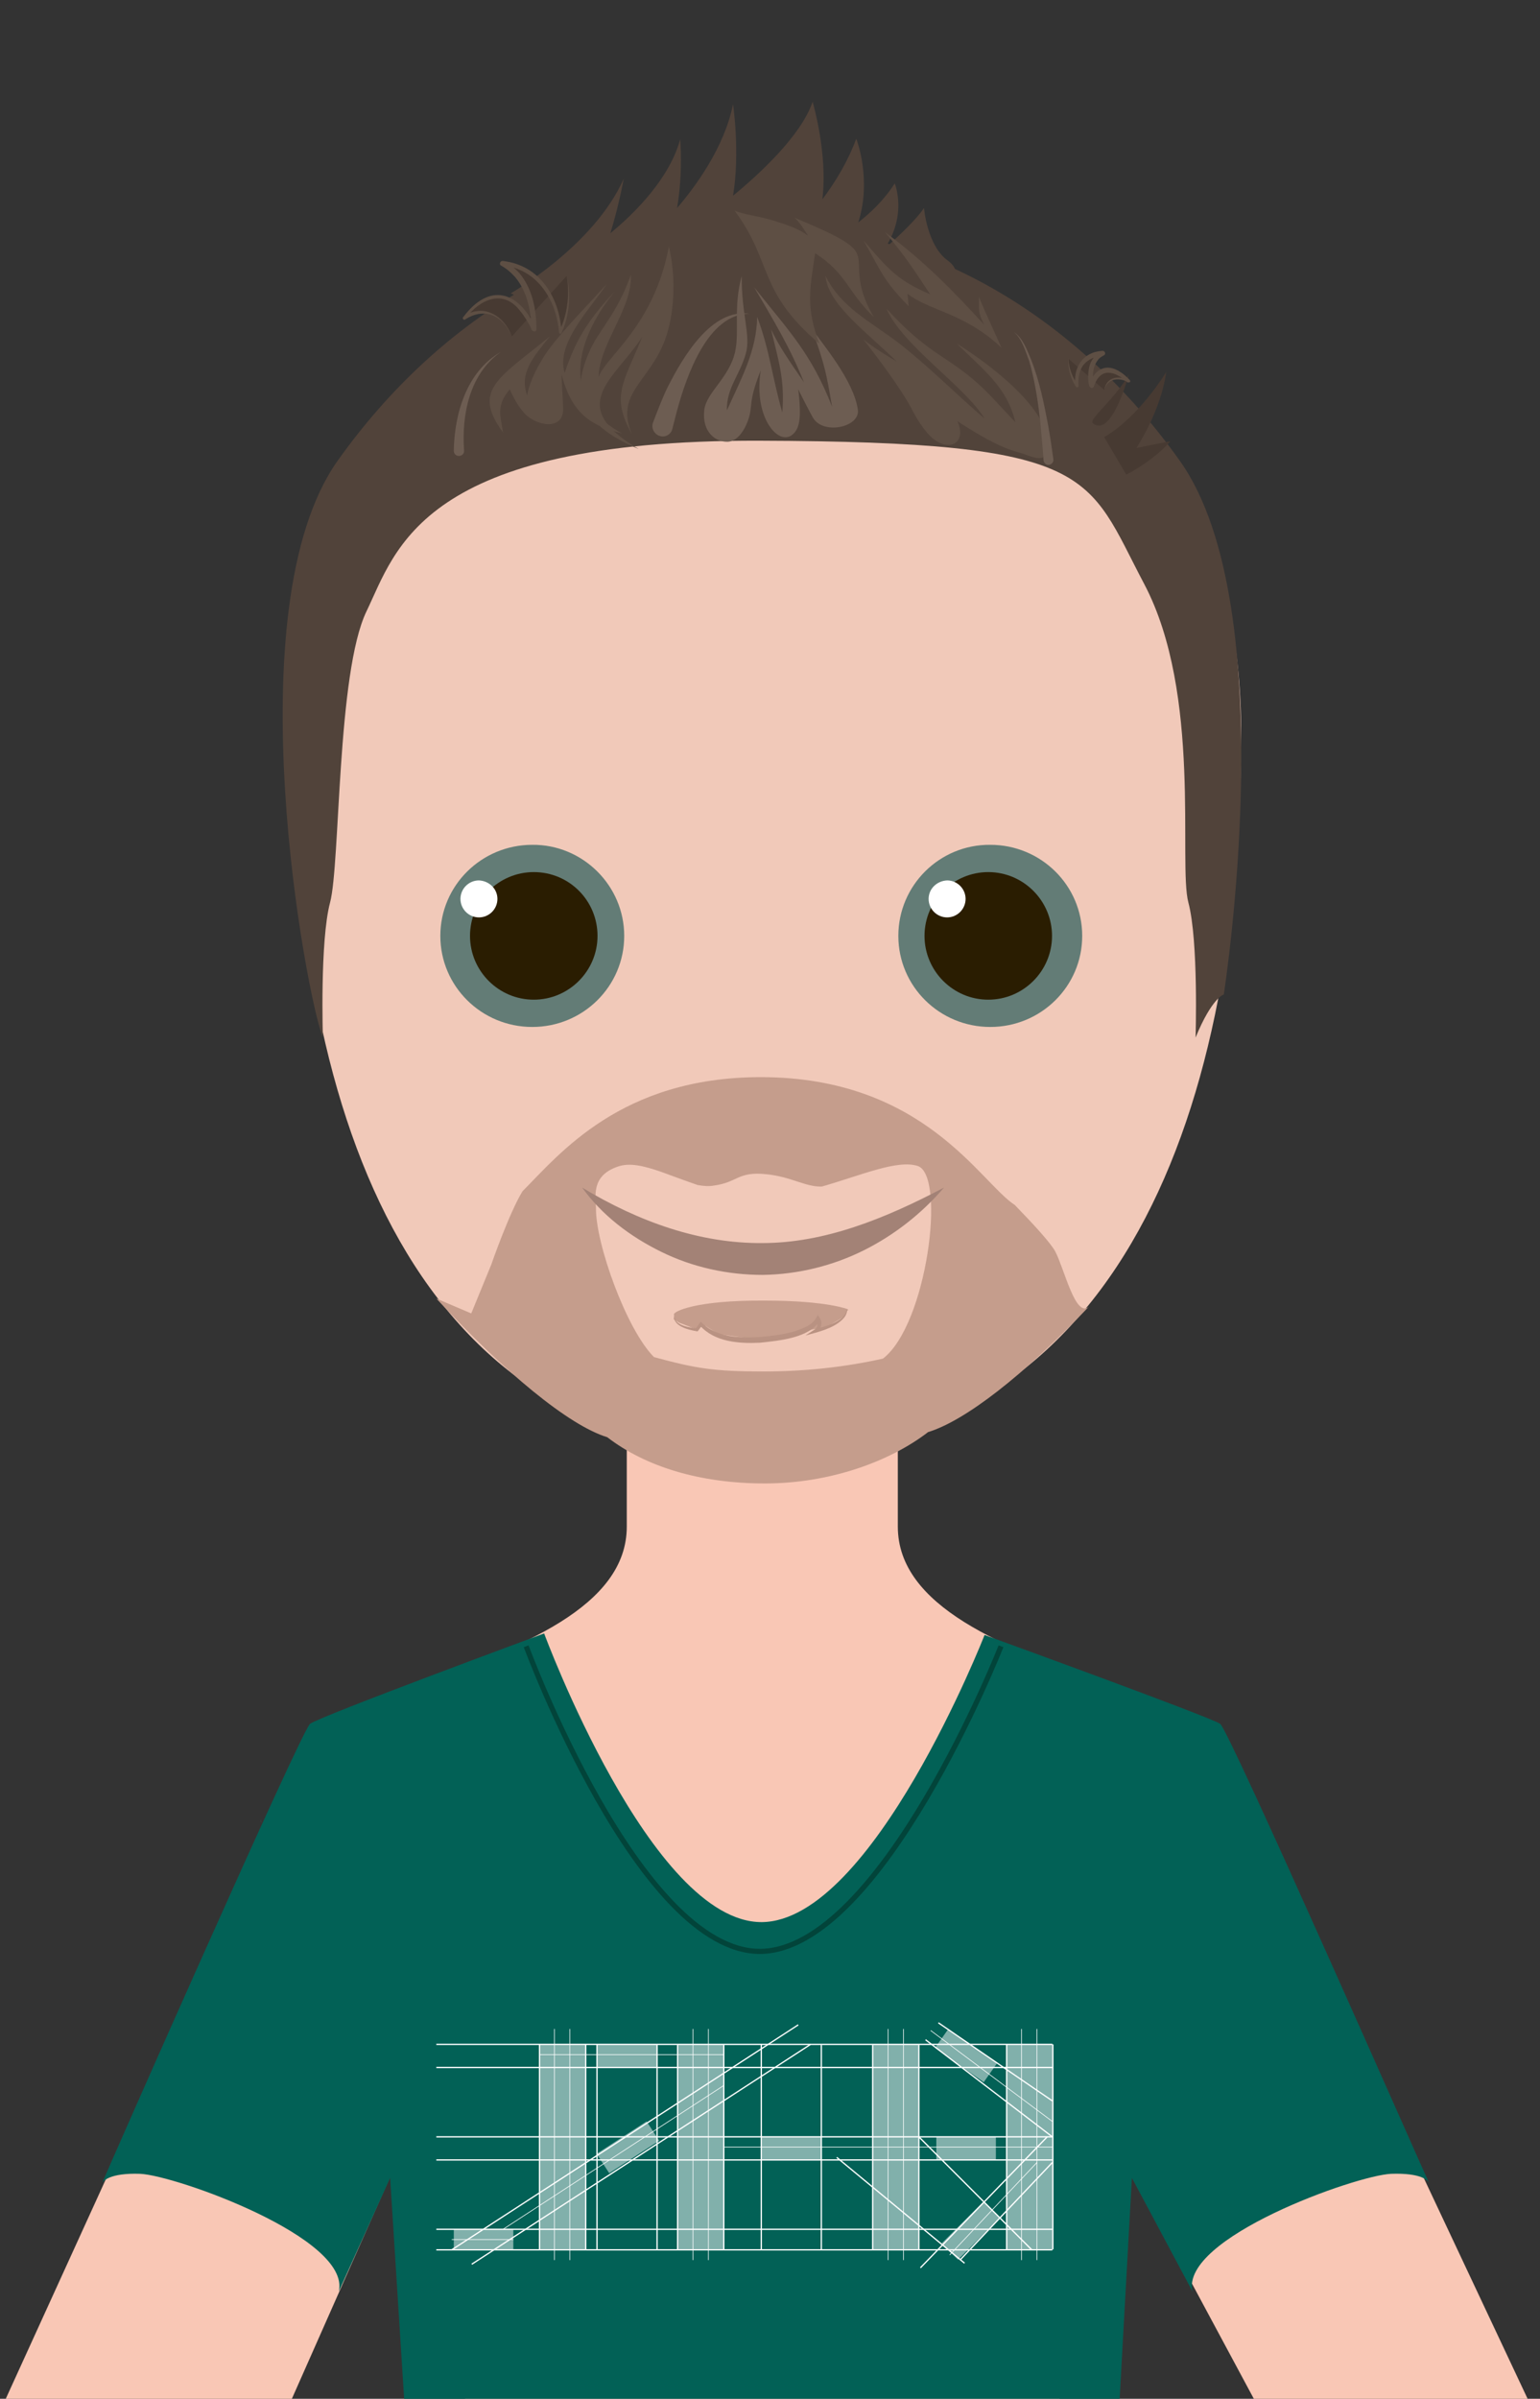 <svg xmlns="http://www.w3.org/2000/svg" xmlns:xlink="http://www.w3.org/1999/xlink" version="1.1" viewBox="36 -20 300 467">
<rect x="36" y="-20" width="300" height="467" fill="#333333" stroke="none"/>
<style type="text/css">
        .body{fill:#f9c7b5;}
        .tshirt{fill:#026156;}
        .tshirt__collar{fill:none;stroke:#02443A;stroke-miterlimit:10;}
        .face{fill:#f1c9b9;}
        .st5{fill:#c59d8c;}
        .hair--dark{fill:#51433A;}
        .hair--medium{fill-rule:evenodd;clip-rule:evenodd;fill:#5E4F44;}
        .st8{fill-rule:evenodd;clip-rule:evenodd;fill:#6D5D52;}
        .hair--light{fill:#6D5D52;}
        .st10{fill:#473A32;}
        .st11{fill:#5E4F44;}
        .st14{fill:#DFE8EA;}
        .st15{fill:#A38276;}
        .st16{fill:#637C76;}
        .st17{fill:#2A1D01;}
        .st18{fill:#FFFFFF;}
        .st19{fill:#c59d8c;}
        .st20{fill:#b99282;}
        .st21{opacity:0.5;fill:#FFFFFF;}
        .st22{fill:none;stroke:#FFFFFF;stroke-width:0.25;stroke-miterlimit:10;}
        .st23{fill:none;stroke:#FFFFFF;stroke-width:0.125;stroke-miterlimit:10;}
</style>
<path class="body" d="M278.1,329.1c0,0-3.1-13.6-25-20.9c-21.8-7.3-42.2-15.5-42.2-31c0-15.5,0-40.9,0-40.9h-26.4h-26.4 c0,0,0,25.3,0,40.9c0,15.5-20.4,23.7-42.2,31c-21.8,7.3-25,20.9-25,20.9L28,467h56l31-70l15.9,68.4h53.7l53.2-1.2L255,400l36,67h52 L278.1,329.1z"></path><linearGradient id="SVGID_1_" gradientUnits="userSpaceOnUse" x1="186.031" y1="285.86" x2="188.854" y2="262.566"><stop offset="0" style="stop-color:#EAD1BD"></stop><stop offset="0.647" style="stop-color:#C9B5A8"></stop><stop offset="1" style="stop-color:#BCAAA0"></stop></linearGradient><path class="st2 tshirt" d="M273.7,315.6c-1.8-1.3-45.9-17.3-45.9-17.3S206,354,184.4,354.2C162.8,354.3,142,298,142,298 s-43.9,16.2-45.6,17.6c-1.7,1.3-39.1,86-40.5,89.4c0.2-0.4,1.5-2,7.4-1.8c6.9,0.3,41.1,12.5,38.7,22.9L112,404l4,63h137l3.5-63 l11.8,22.1c-2.4-10.4,31.8-22.6,38.7-22.9c5.9-0.2,7.2,1.3,7.4,1.8C312.8,401.6,275.5,316.9,273.7,315.6z"></path><path class="st3 tshirt__collar" d="M138.5,300.5c0,0,22,59.5,45.6,59.4c23.6-0.2,46.9-59.4,46.9-59.4"></path><path class="st4 face" d="M277.8,123.2 c0,77 -26,139.8 -93,139.8 c-66.9,0 -91.7,-63.6 -91.7,-140.6 c0,-77 62.3,-92.5 92.8,-92.5 S277.8,46.2 277.8,123.2 "></path><path class="st5 beard" d="M241.6,223.7 c-0.8,-1.6 -4.4,-5.5 -7.9,-9.1 c-6.8,-4.4 -17.7,-24.9 -49.5,-24.9 c-27.3,0 -39.3,15.1 -46.4,22.2 c0,0 0,0 0,0 c-2.6,4.2 -6.1,14.3 -6.1,14.3 l-3.9,9.5 l-6.8,-2.9 c13.3,14.4 25.8,24.7 33.3,27 c7.4,5.7 18,9 30.7,9 c12.7,0 24.4,-4.3 31.8,-10 c7.2,-2.2 18.6,-11 31.3,-24.4 C245.5,236.6 243.4,227.2 241.6,223.7 M208,244.5 c-7.2,1.6 -14.9,2.5 -23.3,2.5 c-9.7,0 -13.2,-0.6 -21.3,-2.8 c-5.4,-5.4 -11.4,-22.2 -11.3,-29 c0,-2.1 -1.1,-6.3 4.3,-8.1 c2.3,-0.8 5.1,-0.1 8.3,1 v0 l0,0 c2.2,0.8 4.6,1.7 7.2,2.6 c1.1,0.2 2.2,0.3 3.2,0.1 c4.6,-0.6 4.6,-2.8 10.2,-2.2 c4.9,0.5 7.6,2.5 10.8,2.4 c7.7,-2.2 14.7,-5.3 18.7,-4 C220.3,208.9 216.6,237.9 208,244.5 "></path><path class="st6 hair hair--dark" d="M98.9,182c0,0-0.6-18.8,1.4-26.3c2-7.5,1.3-44.7,7.1-56.7c5.8-12,10.6-33.4,76.5-33.2s63.7,6.5,75,27.9 s6.6,54.5,8.6,62c2,7.5,1.4,26.3,1.4,26.3c3.2-7.8,5.5-8.4,5.5-8.4s11.8-75.1-8.5-103.8c-20.3-28.6-50.1-46-82-46l-0.4,0.2l0.2-0.2 c-31.9,0-61.7,17.4-82,46C81.5,98.5,95.7,174.2,98.9,182z"></path><path class="st6 hair hair--dark" d="M210.3,15.7c-2.1,3.3-4.8,5.8-7.1,7.6c2.7-8.5-0.4-16.3-0.4-16.3c-1.6,4.4-4.1,8.5-6.6,11.8 c1.1-8.9-1.9-19-1.9-19c-2.2,6.6-10.5,14.2-15.5,18.3c1.4-8.5,0-17.8,0-17.8c-1.7,8.4-7.3,16-10.9,20.2c1.2-7.1,0.6-13.4,0.6-13.4 c-2,7.5-8.7,14.3-13.6,18.3c1.7-5.5,2.6-10.6,2.6-10.6c-5.8,13.1-22,22.3-22,22.3s5.3,2.8,10.1,1.6l-1,2.3c0,0,6.5,2.9,16.2-5.3 c0.2-0.2,0.5-0.4,0.7-0.6c3.1-0.1,8-1.1,12.6-5.9l-0.4,3.1c0,0,3.9,4.4,7.8,4.4c3.4,0,5.8-0.7,10.3-7.1c2.2,1.6,5.3,2.9,8.1,0 c1.6,2.1,4.2,3.9,7.6-0.1C213.1,22.5,210.3,15.7,210.3,15.7z M220.6,30.7c-4-2.9-4.6-10.2-4.6-10.2c-2.3,3.4-8.6,8.7-8.6,8.7L220,37 C220,37,224.6,33.6,220.6,30.7z"></path><path class="st7 hair hair--medium" d="M143.1,45.5c-10,8.2-15.2,10.4-9.1,18.7c-0.5-3.3-1.4-5.2,1.3-8.4c0.5,1.1,1.5,3.2,2.9,4.7 c2.2,2.4,7.7,3.5,7.5-1.1c-0.1-2.2-0.3-5.7-0.3-6.5c2.1,8.2,6.4,10.1,11.8,11.5c-14.4-7.9-6.4-21.8-1.3-27.8 c-5.8,6.1-7.9,10.1-9.9,16c-1.8-5.7,5-12.5,8.2-17.3c-3.4,3.8-8.9,9.3-11.7,13.3c-2.5,3.7-3.6,6.8-3.8,8.4 C137.1,52.6,139.9,49.5,143.1,45.5z"></path><path class="st7 hair hair--medium" d="M158.9,33.5c-2.8,7.9-6.3,10.7-8.2,15.2c-3.2,7.4-2.3,13.7,9.7,18.7c-14.5-8.5-4.6-13.6,0.7-21.8 c-3.6,8.9-6.2,11.5-2,18.9c-3.4-7.9,3.5-10.2,6.5-18.5c1.7-4.6,2.2-11.8,0.7-18c-2.9,15.5-12.3,21.4-13.7,25.4 C152.8,46.8,159.2,40.1,158.9,33.5z"></path><path class="st8" d="M180.5,33.7c-1.7,6.1-0.4,10.8-1.3,14.8c-1.1,5-5.6,7.9-6,11.3c-0.5,4.2,2.1,6.3,4.6,6.2 c1.7-0.1,3.1-1.9,3.9-4.1c1.1-3.1-0.1-3.3,2.5-9.8c-1.5,9.3,3.6,15,6.3,12.4c1.2-1.1,1.7-3,1-8.7c0,0,1.9,3.8,2.8,5.4 c1.9,3.6,9.4,2,8.8-1.5c-0.8-5.7-7.1-13-9-15.8c2.7,7.4,2.9,9,4,15.3c-4.1-10.5-8.4-14.7-15.2-23.3c3.7,6.3,7.1,11.9,9.7,18.5 c-2.9-4.2-4.9-7.1-6.4-10.3c1.5,6.3,2.7,9.8,2.2,16.2c-1.9-6.5-2.5-12.3-4.9-18.6c-0.1,6.6-3.1,12-5.9,18.2 c-0.1-4.4,2.5-6.8,3.7-11.1C182.3,45.3,180.4,41.1,180.5,33.7z"></path><path class="st7 hair hair--medium" d="M196.8,33.7c0.5,5.6,8,10.9,13.9,16.7c-2.5-1.5-4.3-2.6-6.5-4.3c2,2.5,7.5,9.7,9.6,13.9c1,1.9,2.9,5,5,6.1 c3.2,1.6,5.3-0.7,3.7-4.1c4.8,3.1,8.4,5.1,11.7,6c3.2,0.9,5.7,2.7,5.9-1.3c0.4-6.9-11.1-15.7-17.7-19.8c5.6,5.5,9.8,8.6,11.4,15.3 c-2.8-2.9-5.5-6.1-8.3-8.4c-5.7-4.8-9-5.2-16.8-13.7c3.1,7.2,15.3,15.1,19.1,21.4c-5.6-4.8-10.8-10.1-16.7-14.7 C205.3,42.4,199.9,39.9,196.8,33.7z"></path><path class="st7 hair hair--medium" d="M179.1,21c7.5,10.1,4.4,15.6,16.5,25.9c-2.6-7.1-1.9-10.4-0.8-17.6c6.2,4,6.2,7.4,11.4,12.4 c-4.7-8.1-1.5-10.8-4-13.4c-1.8-1.8-5.7-3.5-11.4-5.9c1,0.9,2,2.5,2.6,3.5c-1.5-1.2-3.6-2-6.9-3C184,22.1,180.9,21.8,179.1,21z"></path><path class="st7 hair hair--medium" d="M204.2,26.8c3.5,6,3.6,7.5,8.8,12.8l-0.2-2.4c4.2,3.3,11.1,3.7,18.3,10.5c0,0-3.8-8.3-4.4-9.9 c0.1,2.8-0.3,2.7,1,5.4c-5.6-6.1-11.4-12.2-19.3-18c3.9,4.6,5.7,7.4,8.8,12.1C210.9,34.6,209.2,32.6,204.2,26.8z"></path><g><path class="st9 hair hair--light" d="M182.1,41.1c-8.2-0.2-12.4,12.2-14.2,18.8c0,0-0.9,3.5-0.9,3.5c-0.2,1.1-1.3,1.8-2.4,1.5 c-1.1-0.3-1.8-1.5-1.4-2.6c0.8-2.1,1.9-5,2.9-7C169,49.6,174.6,39.9,182.1,41.1L182.1,41.1z"></path></g><g><path class="st9 hair hair--light" d="M133.6,48.5c-6.1,4.2-7.7,12.2-7.2,19.2c0.1,1.3-1.9,1.5-2,0.1C124.5,60.6,126.9,52.3,133.6,48.5L133.6,48.5z"></path></g><g><path class="st9 hair hair--light" d="M233.5,44.6c1.8,1.3,2.6,3.6,3.4,5.5c1.6,4.1,2.5,8.5,3.3,12.8c0.4,2.2,0.7,4.3,1,6.5c0.1,0.5-0.3,1-0.8,1.1 c-0.5,0.1-1-0.3-1.1-0.8c-0.5-6.5-1-13.1-2.8-19.4C235.7,48.2,235.1,46,233.5,44.6L233.5,44.6z"></path></g><g><path class="st10" d="M135.7,45.5c0,0-2.7-7.6-9.3-3.5c0,0,7.4-10.7,13.6,2.2c0,0,0.5-9.5-6.1-12.9c0,0,10.1,0.4,11.3,13.5 c0,0,2.5-4.6,1.2-11.1"></path><path class="st11" d="M135.7,45.5c-1.7-4-5.2-5.8-9.1-3.3c-0.2,0.2-0.6-0.2-0.4-0.4c5.1-6.9,10.9-5.2,14.2,2.2c0,0-0.9,0.2-0.9,0.2 c0-3.6-0.8-7.4-3.1-10.2c-0.8-0.9-1.7-1.7-2.8-2.3c-0.4-0.2-0.2-0.9,0.3-0.9c7.3,0.8,11.1,7.1,11.5,13.9c0,0-0.5-0.1-0.5-0.1 c1.7-3.4,2.1-7.3,1.5-11c0.8,3.7,0.6,7.7-1,11.2c-0.1,0.3-0.5,0.2-0.5-0.1c-0.5-6.3-4.3-12.4-11-13c0,0,0.2-0.9,0.2-0.9 c1.1,0.6,2.2,1.4,3.1,2.4c2.5,3,3.3,7,3.3,10.9c0,0.3-0.2,0.5-0.5,0.4c-0.2,0-0.3-0.1-0.4-0.3c-0.6-1.3-1.4-2.6-2.3-3.7 c-3.3-4.3-7.9-2.2-10.6,1.5c0,0-0.4-0.4-0.4-0.4c0.4-0.2,0.9-0.5,1.3-0.7C131.2,39.5,134.5,42.1,135.7,45.5L135.7,45.5z"></path></g><path class="st10" d="M263.2,52.4c0,0-5.2,8.7-12.1,12.7l4.3,7.3c0,0,5.1-2.5,8.6-6.5l-6.6,1.3C257.4,67.1,262.1,60.2,263.2,52.4z"></path><path class="st10" d="M248.9,62.4c-0.9-0.8,4.4-4.8,7-9.5C255.9,52.9,252.6,65.4,248.9,62.4z"></path><g><path class="st10" d="M251.1,55.9c0,0,0.8-3.7,4.8-1.5c0,0-5-5.4-7.2,0.8c0,0-1.1-4.6,2.2-6.2c0,0-5.5,0-5,6.4c0,0-1.8-2.3-1.7-5.5"></path><path class="st11" d="M251.1,55.9c0.5-2.6,2.9-2.9,4.9-1.8c0,0-0.3,0.4-0.3,0.4c-2.5-2.3-5.3-3.1-6.6,0.7c-0.1,0.3-0.4,0.4-0.6,0.3 c-0.1-0.1-0.2-0.2-0.3-0.3c-0.3-1.3-0.3-2.5,0-3.8c0.3-1.3,1.2-2.4,2.4-3c0,0,0.2,0.9,0.2,0.9c-1.3,0-2.8,0.6-3.7,1.7 c-0.9,1.1-1.1,2.7-1,4.1c0,0.3-0.3,0.4-0.5,0.2c-1.1-1.7-1.6-3.7-1.5-5.6c0.1,1.9,0.8,3.8,1.9,5.3l-0.5,0.2 c-0.5-3.6,1.4-6.7,5.3-6.9c0.5,0,0.7,0.7,0.2,0.9c-0.5,0.3-0.9,0.5-1.2,1c-1,1.3-1,3.1-0.7,4.7l-0.9-0.1c1-2.9,3.3-4.2,6-2.4 c0.7,0.4,1.3,1,1.9,1.6c0.1,0.1,0.1,0.3,0,0.4c-0.2,0.2-0.7-0.2-1-0.3C253.3,53.5,251.7,54,251.1,55.9L251.1,55.9z"></path></g>
<!-- <radialGradient id="SVGID_00000054247170067537911450000002544158770554804393_" cx="235.7017" cy="198.7968" r="15.9853" gradientUnits="userSpaceOnUse"><stop offset="0" style="stop-color:#efbfa6"></stop><stop offset="1" style="stop-color:#F2DDCB"></stop></radialGradient> -->

<g><path class="st14" d="M86.8,334.3l0.1,0.5C86.9,334.6,86.8,334.5,86.8,334.3C86.8,334.3,86.8,334.3,86.8,334.3z"></path></g><path class="st15" d="M149.4,211.2c11.1,6.7,23,10.9,35.1,10.8c12.1,0,23.8-4.7,35.4-10.8c-4.3,5-9.6,9.2-15.6,12.2 c-6,3-12.8,4.7-19.7,4.8c-6.9,0-13.7-1.5-19.8-4.5C158.7,220.7,153.3,216.6,149.4,211.2z"></path><g><path class="st16 left-eye iris" d="M157.6,162.2 C157.6,172.01 149.59,179.93 139.69,179.93 C129.79,179.93 121.78,172.01 121.78,162.2 C121.78,152.39 129.79,144.47 139.69,144.47 C149.5,144.38 157.6,152.39 157.6,162.2 "></path><path class="st17" d="M152.4,162.2 c0,6.84 -5.58,12.42 -12.42,12.42 c-6.84,0 -12.42,-5.58 -12.42,-12.42 c0,-6.84 5.58,-12.42 12.42,-12.42 C146.91,149.78 152.4,155.36 152.4,162.2 "></path><path class="st18" d="M132.9,155 c0,1.98 -1.62,3.6 -3.6,3.6 c-1.98,0 -3.6,-1.62 -3.6,-3.6 s1.62,-3.6 3.6,-3.6 C131.28,151.49 132.9,153.02 132.9,155 "></path><path class="st16" d="M211,162.2 c0,9.81 8.01,17.73 17.91,17.73 c9.9,0 17.91,-7.92 17.91,-17.73 c0,-9.81 -8.01,-17.73 -17.91,-17.73 C219.01,144.38 211,152.39 211,162.2 "></path><path class="st17" d="M216.1,162.2 c0,6.84 5.58,12.42 12.42,12.42 c6.84,0 12.42,-5.58 12.42,-12.42 c0,-6.84 -5.58,-12.42 -12.42,-12.42 C221.68,149.78 216.1,155.36 216.1,162.2 "></path><path class="st18" d="M216.9,155 c0,1.98 1.62,3.6 3.6,3.6 c1.98,0 3.6,-1.62 3.6,-3.6 s-1.62,-3.6 -3.6,-3.6 C218.52,151.49 216.9,153.02 216.9,155 "></path></g><path d="M55.9,404.9c0,0.1-0.1,0.1-0.1,0.1S55.8,405,55.9,404.9z"></path><path d="M314.3,404.9c0,0.1,0.1,0.1,0.1,0.1S314.3,405,314.3,404.9z"></path><path class="st19" d="M167.2,236.8c0,0,0.3-0.4,0.1-0.9c-0.2-0.5,4-2.8,17.7-2.7c12.1,0,16.2,1.7,16.2,1.7l-0.7,1.4l-3.4,2 l-13.5,2.5l-7.7-1.1l-2.5-1.6l-2,0.6l-3.1-1.2L167.2,236.8z"></path><g><path class="st20" d="M167.4,235.7c-0.4,2.3,2.6,2.7,4.3,2.9c0,0-0.2,0.1-0.2,0.1l0.8-1.1l0.2-0.3l0.3,0.3 c2.9,2.8,7.4,2.9,11.2,2.7c3-0.3,6.1-0.6,8.8-1.9c1.2-0.5,2-1.3,2.5-2.4c0,0,0.4,0.6,0.4,0.6c0.6,0.9,0.3,2.2-0.7,2.7 c0,0-0.2-0.6-0.2-0.6c1.8-0.4,3.7-0.9,5.2-2.1c0.5-0.4,0.9-1,0.9-1.6c0.4-0.1,0.7,0.2,0.7,0.5c0-0.3-0.3-0.6-0.6-0.4c0,0,0,0,0,0 c0,0.7-0.4,1.3-0.9,1.8c-1.9,1.8-4.7,2.4-7.2,3.1c0,0,1.7-1.1,1.7-1.1c0.7-0.4,0.8-1.1,0.4-1.7c0,0,0.7-0.1,0.7-0.1 c-2,3.4-8,3.9-11.6,4.3c-4.1,0.2-8.9-0.1-11.8-3.4c0,0,0.5,0,0.5,0c0,0-0.9,1.2-0.9,1.2C170,238.9,166.7,238.1,167.4,235.7 L167.4,235.7z"></path></g><rect x="141.1" y="378" class="st21" width="9" height="40"></rect><rect x="168" y="378" class="st21" width="9" height="40"></rect><rect x="206" y="378" class="st21" width="9" height="40"></rect><rect x="152.4" y="378" class="st21" width="11.6" height="4.5"></rect><rect x="152.4" y="396" transform="matrix(0.839 -0.544 0.544 0.839 -191.056 149.966)" class="st21" width="11.6" height="4.5"></rect><rect x="124.4" y="414" class="st21" width="11.6" height="4"></rect><rect x="218.4" y="378" transform="matrix(0.818 0.575 -0.575 0.818 259.433 -59.772)" class="st21" width="11.6" height="4.5"></rect><rect x="218.4" y="396" class="st21" width="11.6" height="4.5"></rect><rect x="219.4" y="412" transform="matrix(0.707 -0.707 0.707 0.707 -226.951 280.575)" class="st21" width="11.6" height="4.5"></rect><line class="st22" x1="121" y1="382.5" x2="241" y2="382.5"></line><line class="st22" x1="121" y1="378" x2="241" y2="378"></line><line class="st23" x1="141" y1="380" x2="177" y2="380"></line><line class="st23" x1="124" y1="416" x2="136" y2="416"></line><line class="st22" x1="121" y1="400.5" x2="241" y2="400.5"></line><line class="st22" x1="121" y1="396" x2="241" y2="396"></line><line class="st22" x1="121" y1="418" x2="241" y2="418"></line><line class="st22" x1="121" y1="414" x2="241" y2="414"></line><line class="st22" x1="127.9" y1="420.8" x2="193.9" y2="378"></line><line class="st22" x1="124" y1="418" x2="191.5" y2="374.2"></line><line class="st23" x1="134" y1="414" x2="177" y2="386"></line><line class="st22" x1="223" y1="420" x2="241" y2="401"></line><line class="st22" x1="215.3" y1="421.5" x2="240" y2="396"></line><line class="st23" x1="221" y1="419" x2="238" y2="401"></line><line class="st22" x1="152.3" y1="378" x2="152.3" y2="417.9"></line><g><line class="st22" x1="150.1" y1="378" x2="150.1" y2="417.9"></line><line class="st22" x1="141.1" y1="378" x2="141.1" y2="417.9"></line></g><line class="st22" x1="164" y1="378.1" x2="164" y2="418"></line><rect x="184.4" y="396" class="st21" width="11.6" height="4.5"></rect><line class="st23" x1="177" y1="398" x2="241" y2="398"></line><line class="st22" x1="184.3" y1="378" x2="184.3" y2="417.9"></line><line class="st22" x1="196" y1="378.1" x2="196" y2="418"></line><line class="st22" x1="168" y1="378.1" x2="168" y2="418"></line><line class="st22" x1="177" y1="378.1" x2="177" y2="418"></line><line class="st22" x1="206" y1="378.1" x2="206" y2="418"></line><line class="st22" x1="215" y1="378.1" x2="215" y2="418"></line><line class="st23" x1="209" y1="375" x2="209" y2="420"></line><line class="st23" x1="212" y1="375" x2="212" y2="420"></line><line class="st23" x1="171" y1="375" x2="171" y2="420"></line><line class="st23" x1="174" y1="375" x2="174" y2="420"></line><line class="st23" x1="144" y1="375" x2="144" y2="420"></line><line class="st23" x1="147" y1="375" x2="147" y2="420"></line><rect x="232.1" y="378" class="st21" width="9" height="40"></rect><g><line class="st22" x1="241.1" y1="378" x2="241.1" y2="417.9"></line><line class="st22" x1="232.1" y1="378" x2="232.1" y2="417.9"></line></g><line class="st23" x1="235" y1="375" x2="235" y2="420"></line><line class="st23" x1="238" y1="375" x2="238" y2="420"></line><line class="st22" x1="223.9" y1="420.6" x2="199" y2="400"></line><line class="st22" x1="237" y1="418" x2="215" y2="396"></line><line class="st22" x1="241" y1="396" x2="216.3" y2="377.1"></line><line class="st22" x1="241" y1="389" x2="218.8" y2="373.8"></line><line class="st23" x1="241" y1="393" x2="217.3" y2="375.3"></line></svg>